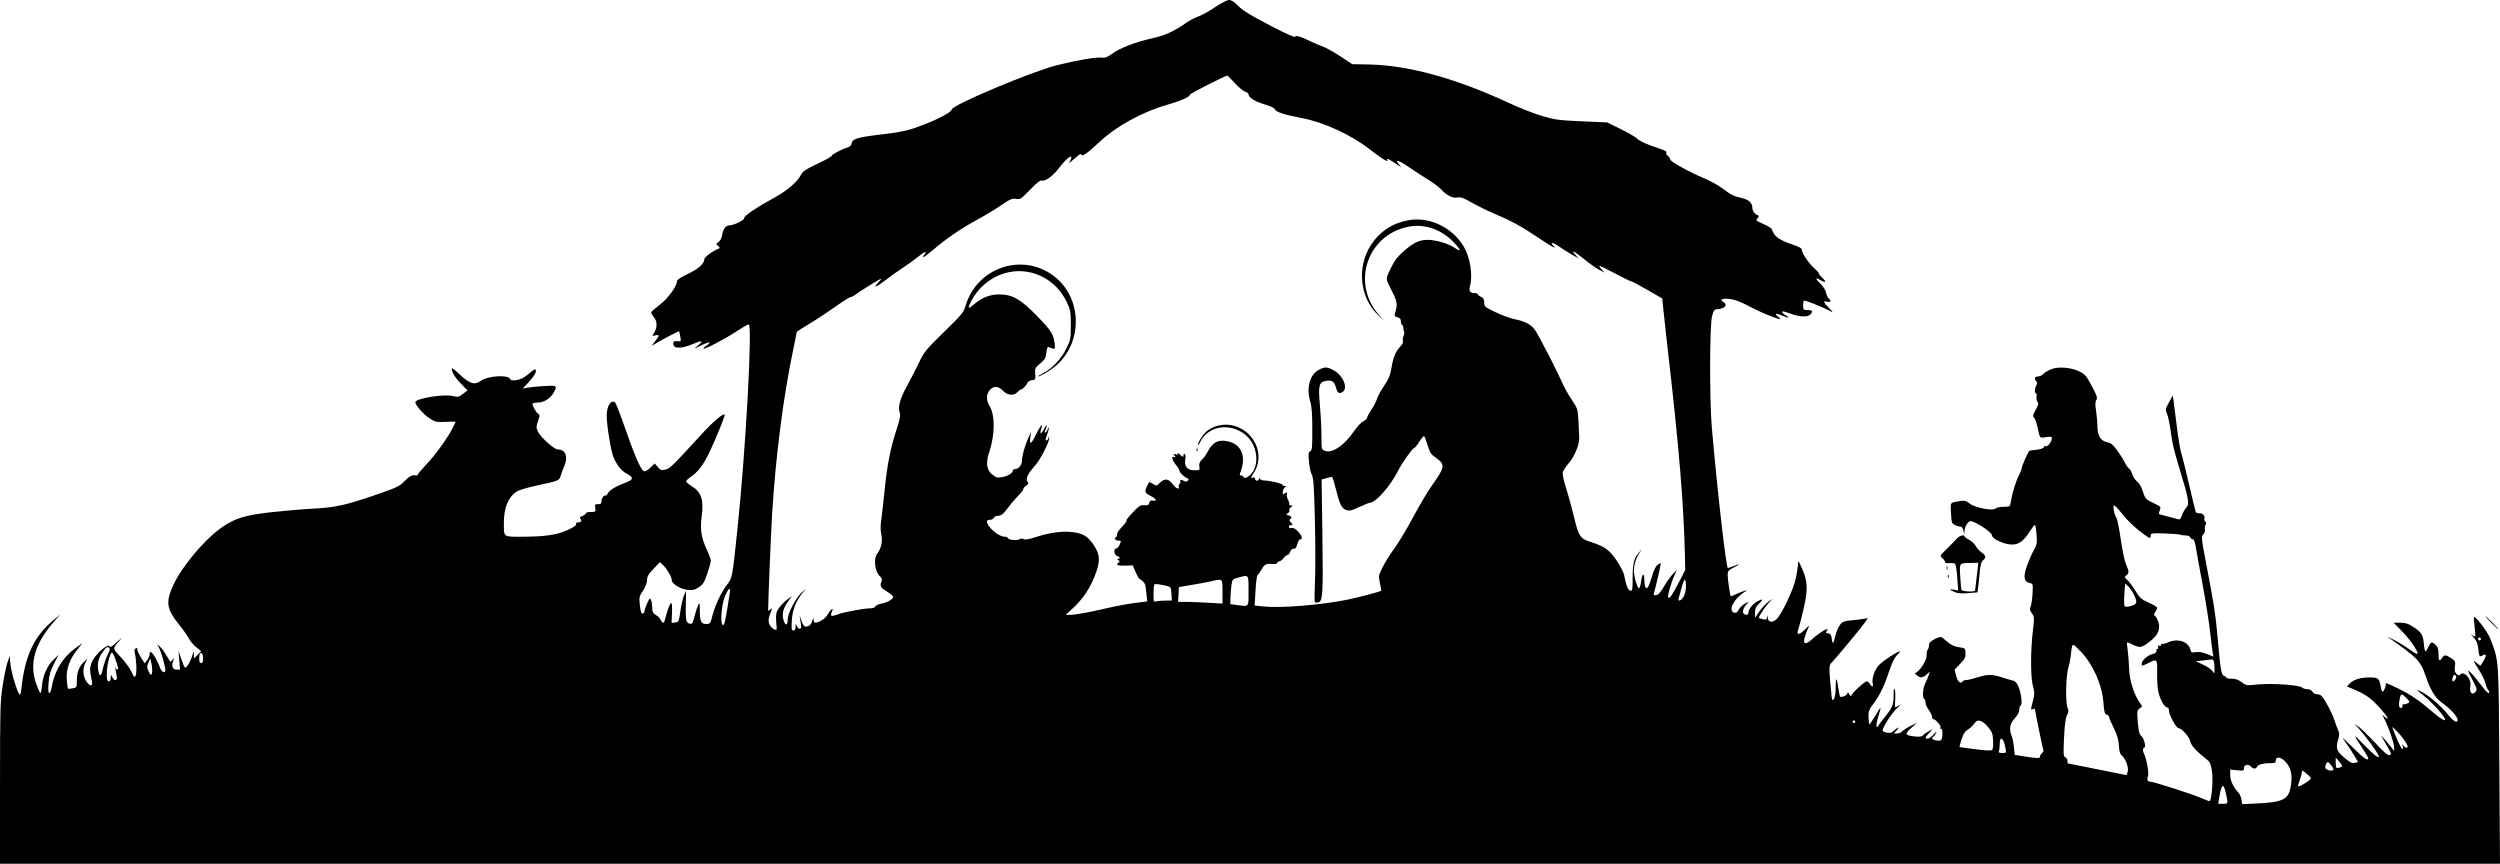 <svg width="2990" height="1033" viewBox="0 0 2990 1033" fill="none" xmlns="http://www.w3.org/2000/svg">
<path fill-rule="evenodd" clip-rule="evenodd" d="M1452.94 8.735C1445.77 13.538 1436.67 18.569 1432.72 19.917C1428.77 21.263 1422.38 24.611 1418.52 27.355C1404.25 37.501 1393.76 42.264 1377.66 45.905C1357.38 50.491 1339.85 57.253 1330.13 64.244C1324.27 68.455 1321.49 69.504 1317.68 68.945C1311.5 68.036 1287.63 72.055 1264.36 77.918C1233.7 85.641 1138.23 125.836 1138.23 131.018C1138.23 133.816 1123.71 141.72 1105.67 148.741C1086.03 156.382 1080.37 157.667 1050.82 161.206C1026.14 164.16 1019.29 166.265 1018.61 171.095C1018.32 173.075 1016.92 175.094 1015.49 175.582C1006.62 178.609 994.981 184.547 994.981 186.047C994.981 187.021 987.275 191.423 977.856 195.831C963.783 202.415 960.245 204.768 958.003 209.038C953.505 217.606 941.761 227.805 927.243 235.75C905.173 247.83 889.186 258.613 890.042 260.846C890.875 263.016 877.567 269.546 872.313 269.546C868.104 269.546 864.76 274.001 863.684 281.038C863.119 284.736 861.44 288.003 859.355 289.464C856.039 291.789 856.026 291.911 858.901 294.121C860.523 295.369 861.149 296.667 860.293 297.007C852.618 300.042 842.386 307.448 842.386 309.969C842.386 315.308 835.046 321.819 822.256 327.826C813.88 331.758 809.687 334.599 809.687 336.339C809.687 342.185 798.361 357.638 788.982 364.588C783.779 368.444 779.272 372.388 778.969 373.351C778.665 374.314 780.105 377.118 782.17 379.583C786.349 384.574 786.273 391.974 781.972 398.565C779.697 402.054 779.75 402.13 783.757 401.123C789.165 399.765 788.968 401.499 782.862 409.027C780.098 412.437 779.011 414.292 780.448 413.152C783.576 410.668 811.646 395.628 812.163 396.158C812.361 396.362 813.026 399.216 813.639 402.502C814.62 407.761 814.404 408.44 811.831 408.166C806.025 407.549 804.799 408.214 805.296 411.72C806.078 417.226 814.986 417.168 828.3 411.572C840.225 406.558 842.124 407.229 834.211 413.658C829.255 417.684 829.353 417.67 838.883 412.969C848.583 408.185 852.238 408.597 844.586 413.613C842.372 415.065 840.897 416.592 841.312 417.006C842.549 418.245 867.158 405.372 880.776 396.36C887.76 391.741 894.352 387.959 895.427 387.959C900.174 387.959 891.962 537.626 882.005 632.576C875.965 690.162 875.77 691.247 870.219 698.261C863.253 707.063 855.361 723.479 852.207 735.733C849.542 746.082 849.369 746.315 844.407 746.315C838.403 746.315 836.986 743 836.955 728.87C836.939 721.204 836.69 720.462 835.136 723.432C834.146 725.323 832.268 730.962 830.962 735.965C828.164 746.689 828.005 746.903 823.818 745.574C820.313 744.46 819.786 740.264 820.296 717.491L820.538 706.584L818.13 711.874C816.806 714.783 814.855 723.197 813.796 730.571C811.935 743.528 811.725 743.995 807.543 744.483L803.214 744.988L803.727 732.534C804.46 714.672 801.475 718.088 794.744 742.81C793.936 745.776 791.914 745.14 790.203 741.379C789.358 739.52 787.265 737.243 785.552 736.316C781.083 733.896 780.166 732.199 780.017 726.06C779.944 723.061 779.307 719.205 778.603 717.491C777.483 714.763 776.918 715.249 774.076 721.386C772.289 725.242 770.813 729.625 770.794 731.124C770.775 732.623 769.765 733.851 768.549 733.851C766.976 733.851 766.025 730.934 765.257 723.768C764.237 714.228 764.44 713.292 769.027 706.362C772.068 701.767 773.874 697.065 773.874 693.737C773.874 689.513 775.434 686.799 781.549 680.384L789.224 672.335L793.378 676.216C797.883 680.423 803.459 690.25 803.459 693.978C803.459 698.246 813.95 704.665 822.222 705.461C828.629 706.077 830.962 705.536 835.848 702.301C840.863 698.98 842.37 696.541 845.956 685.942C848.275 679.092 850.171 672.17 850.17 670.56C850.17 668.949 848.133 663.326 845.643 658.061C838.722 643.42 837.12 633.294 839.222 617.483C841.882 597.487 838.828 588.487 826.907 581.182C823.432 579.052 820.591 576.598 820.598 575.728C820.604 574.859 822.893 572.592 825.685 570.691C835.022 564.33 841.645 555.573 848.993 539.871C857.339 522.034 867.525 496.731 866.695 495.901C864.817 494.022 852.776 504.388 837.699 520.866C804.127 557.554 801.1 560.492 795.613 561.698C791.105 562.689 789.887 562.259 786.701 558.552L783.011 554.26L777.767 559.347C774.392 562.619 771.624 564.088 770.003 563.466C766.487 562.116 758.892 544.676 747.512 511.826C742.169 496.401 736.929 482.878 735.87 481.775C731.214 476.933 725.604 485.32 725.604 497.119C725.604 508.534 730.693 539.809 733.689 546.8C738.019 556.91 743.543 563.577 750.557 567.157C757.615 570.76 757.444 573.715 750.016 576.493C737.38 581.219 729.192 585.934 727.22 589.617C726.043 591.819 724.737 593.277 724.318 592.856C722.761 591.298 719.376 595.689 719.376 599.268C719.376 602.223 718.554 602.973 715.307 602.973C711.67 602.973 711.31 603.471 711.922 607.647C712.582 612.145 712.384 612.321 706.65 612.321C703.372 612.321 700.691 613.04 700.691 613.918C700.691 614.795 698.863 616.21 696.628 617.059C693.491 618.254 692.957 619.075 694.28 620.671C696.309 623.117 695.034 624.786 691.138 624.786C689.453 624.786 688.647 625.608 689.12 626.842C689.64 628.198 686.137 630.619 678.859 633.933C665.918 639.827 651.546 641.895 623.408 641.912C601.749 641.926 602.655 642.619 602.616 626.031C602.571 607.58 607.622 594.846 617.674 588.067C620.592 586.099 630.924 583.009 643.329 580.393C667.662 575.263 669.175 574.633 670.567 569.04C671.148 566.709 672.894 561.996 674.444 558.568C679.916 546.48 676.732 537.534 666.955 537.534C662.525 537.534 645.707 522.069 642.982 515.489C641.243 511.285 641.319 509.51 643.505 503.429C645.733 497.227 645.772 496.133 643.795 495.027C641.398 493.685 636.85 485.859 636.85 483.079C636.85 482.179 639.762 481.443 643.321 481.443C650.766 481.443 658.791 476.238 662.544 468.976C666.645 461.039 666.144 460.738 650.475 461.718C642.552 462.214 633.619 463.1 630.622 463.688L625.172 464.755L631.615 457.744C639.203 449.484 642.055 444.617 640.645 442.331C640.006 441.3 638.075 442.132 635.511 444.542C633.25 446.667 628.948 449.877 625.95 451.675C620.192 455.129 611.013 456.08 610.093 453.316C608.301 447.939 583.548 449.364 575.378 455.315C567.51 461.045 561.725 459.19 548.526 446.699C544.007 442.422 540.31 439.681 540.31 440.606C540.31 445.133 544.331 451.806 551.384 458.989L559.171 466.918L553.639 471.138C548.667 474.934 547.52 475.199 542.31 473.759C531.644 470.813 496.712 476.459 496.712 481.13C496.712 484.429 506.268 495.316 513.265 499.991C520.447 504.786 521.485 505.026 532.914 504.534C539.551 504.247 544.982 504.221 544.982 504.475C544.982 504.73 543.479 507.89 541.642 511.499C535.387 523.782 520.453 544.519 510.128 555.262C504.462 561.156 499.826 566.622 499.826 567.405C499.826 568.19 498.949 568.719 497.88 568.578C492.629 567.896 489.911 569.231 483.839 575.47C477.781 581.696 474.86 583.065 447.664 592.429C413.228 604.286 400.345 607.066 373.702 608.387C362.997 608.918 341.288 610.765 325.46 612.488C292.731 616.053 280.577 619.848 264.03 631.669C244.107 645.902 217.393 677.858 207.471 699.329C197.794 720.271 199.001 728.235 214.824 747.873C219.313 753.443 224.28 760.534 225.862 763.63C227.444 766.727 231.401 771.419 234.655 774.055L240.57 778.851L236.288 783.192L232.006 787.534L231.902 782.894C231.804 778.533 231.681 778.63 229.836 784.521C227.36 792.429 222.574 799.838 220.999 798.201C220.339 797.515 218.379 792.746 216.643 787.604L213.486 778.256L214.408 789.552L215.33 800.848H211.316C206.444 800.848 204.801 796.862 207.062 790.536C208.549 786.378 208.496 786.269 206.339 789.048C205.059 790.7 203.778 791.752 203.493 791.385C203.208 791.019 201.171 787.564 198.968 783.707C196.763 779.85 193.389 775.292 191.471 773.58L187.981 770.465L190.406 775.208C192.986 780.261 197.75 797.291 197.75 801.461C197.75 805.879 193.52 804.132 191.544 798.9C188.319 790.359 184.646 783.633 181.79 781.032C179.268 778.735 179.065 778.812 179.065 782.053C179.065 783.978 177.698 787.294 176.026 789.421L172.987 793.288L168.262 785.772C165.665 781.638 163.845 777.414 164.217 776.388C164.633 775.239 163.969 774.873 162.498 775.439C160.78 776.098 160.394 777.511 161.132 780.423C163.171 788.452 163.817 805.221 162.201 808.088C160.771 810.623 160.172 810.068 157.272 803.535C155.457 799.442 149.725 791.552 144.534 785.999C134.112 774.851 134.151 776.268 143.939 765.012C146.637 761.908 145.138 762.913 140.459 767.348C133.936 773.527 131.951 774.674 130.856 772.901C128.617 769.275 113.021 783.553 109.692 792.28C107.131 798.99 107.151 801.664 109.87 814.481C111.346 821.444 107.241 821.335 102.896 814.297C99.008 808.002 98.727 799.4 102.187 792.59L104.721 787.604L100.719 791.298C94.783 796.776 91.868 804.169 91.868 813.742C91.868 822.069 91.752 822.294 86.948 823.256C84.242 823.798 81.713 823.924 81.327 823.538C80.941 823.151 80.282 818.413 79.863 813.01C78.913 800.742 83.016 788.868 92.242 777.19L98.618 769.118L91.152 774.466C75.011 786.029 65.026 802.424 61.566 823.05C61.027 826.264 59.816 828.893 58.874 828.893C57.7 828.893 57.449 825.111 58.075 816.829C58.805 807.169 60.097 802.597 64.566 793.883L70.145 783.002L63.975 789.031C56.407 796.426 51.3 807.864 50.213 819.851C49.763 824.825 48.921 828.893 48.341 828.893C47.762 828.893 45.585 824.159 43.504 818.376C34.55 793.492 41.356 769.724 65.146 742.81L72.375 734.63L63.825 741.769C40.634 761.136 29.823 784.19 25.627 823.228C25.086 828.253 24.118 831.758 23.475 831.018C20.521 827.625 13.333 803.755 12.516 794.629L11.607 784.488L8.933 792.278C7.463 796.563 4.858 809.183 3.147 820.324C0.287 838.925 0.031 848.428 0.017 936.789L0 1033H1495H2990L2989.22 914.976C2988.36 785.812 2988.73 791.152 2978.76 764.66C2975.47 755.91 2959.83 735.216 2958.82 738.263C2958.54 739.112 2958.92 744.428 2959.68 750.078C2960.44 755.728 2960.71 760.699 2960.28 761.126C2959.85 761.553 2958.05 760.688 2956.26 759.205C2954.48 757.723 2955.27 758.954 2958.03 761.944C2961.98 766.237 2963.25 769.258 2964.08 776.322C2965.17 785.619 2965.55 786.161 2969.3 783.788C2973.5 781.13 2974.17 783.921 2970.71 789.675C2968.82 792.82 2967.04 795.689 2966.76 796.05C2966.48 796.41 2964.5 795.061 2962.36 793.051C2956.91 787.934 2957.49 789.88 2964.76 801.134C2968.22 806.491 2971.81 813.889 2972.74 817.572C2973.67 821.257 2975.04 824.652 2975.79 825.116C2976.54 825.58 2977.16 826.62 2977.16 827.427C2977.16 830.948 2973.94 828.182 2966.63 818.376C2962.32 812.592 2956.87 806.106 2954.52 803.964C2950.55 800.33 2950.69 800.897 2956.7 812.408C2962.75 823.988 2962.99 824.923 2960.57 827.593C2956.67 831.908 2953.36 828.416 2954.52 821.226C2955.18 817.173 2954.57 814.266 2952.3 810.586C2949.2 805.567 2944.1 803.872 2942.06 807.181C2941.39 808.27 2940.04 807.937 2938.13 806.212C2935.87 804.163 2935.41 802.163 2936.06 797.152C2936.83 791.186 2936.51 790.466 2931.62 787.215C2925.15 782.903 2923.23 782.835 2920.74 786.825C2917.64 791.795 2916.43 790.501 2916.43 782.212C2916.43 776.266 2915.64 773.748 2913.02 771.305C2908.41 767 2907.46 767.253 2904.44 773.581C2903.01 776.581 2901.37 779.035 2900.79 779.035C2900.21 779.035 2899.35 774.777 2898.88 769.571C2897.92 758.962 2895.93 755.963 2885.37 749.196C2880.11 745.824 2876.57 744.757 2870.63 744.757H2862.8L2872.35 754.495C2881.97 764.309 2891.52 777.875 2891.52 781.725C2891.52 782.95 2888.03 781.232 2883.06 777.553C2878.4 774.114 2869.82 768.798 2863.98 765.74C2858.15 762.681 2854.68 761.092 2856.28 762.206C2890.82 786.261 2895.14 790.692 2900.88 807.91C2906.75 825.546 2912.53 834.91 2921.35 841.033C2934.51 850.184 2943.92 863.29 2937.17 863.083C2935.61 863.035 2931.32 859.174 2927.64 854.5C2919.73 844.48 2904.84 831.729 2895.69 827.139C2888.48 823.524 2888.72 823.834 2900.56 833.495C2905.1 837.204 2912.75 844.871 2917.55 850.534C2929.66 864.819 2924.99 865.023 2908.68 850.922C2894.2 838.405 2883.94 831.353 2869.98 824.329C2857.61 818.108 2852.14 815.989 2853.3 817.874C2854.31 819.512 2851.11 827.335 2849.42 827.335C2848.82 827.335 2847.85 824.39 2847.27 820.791C2845.79 811.528 2844.16 810.196 2834.28 810.196C2823.33 810.196 2814.69 812.796 2810.37 817.394L2806.97 821.015L2814.6 824.195C2829.95 830.594 2836.67 835.583 2849.09 849.799C2856 857.717 2858.11 862.689 2852.38 857.569L2849.06 854.601L2852.19 860.833C2857.1 870.609 2863.49 889.419 2863.47 894.036L2863.46 898.227L2859.19 892.803C2856.85 889.82 2853.27 885.613 2851.24 883.455L2847.56 879.53L2849.82 883.425C2851.06 885.568 2854.01 890.648 2856.37 894.715C2860.23 901.365 2860.4 902.212 2858.01 903.13C2856.02 903.894 2851.64 900.17 2840.64 888.377C2832.56 879.702 2823.7 871.065 2820.97 869.186L2816 865.771L2820.92 871.092C2823.63 874.019 2830.49 882.67 2836.16 890.314C2850.66 909.874 2846.89 910.877 2828.85 892.258C2813.85 876.779 2813.5 876.92 2824.84 893.872C2828.97 900.047 2832.35 905.83 2832.35 906.726C2832.35 910.715 2827.51 907.367 2813.87 893.942C2800.43 880.703 2799.74 880.227 2805.46 888.1C2808.89 892.813 2813.59 899.974 2815.9 904.012L2820.12 911.354L2816.16 912.349C2812.94 913.158 2810.58 911.961 2803.59 905.986C2794.21 897.975 2793.28 894.911 2796.71 883.441C2798.11 878.774 2797.98 876.607 2796.06 872.354C2794.74 869.445 2793.2 865.313 2792.62 863.17C2791.14 857.664 2785.83 846.527 2780.54 837.852C2776.97 831.993 2775.16 830.451 2771.86 830.451C2769.39 830.451 2766.91 829.189 2765.75 827.335C2764.56 825.428 2762.12 824.219 2759.46 824.219C2757.07 824.219 2754.25 823.343 2753.19 822.271C2750.22 819.273 2717.19 816.972 2700.58 818.605C2686.62 819.979 2686.28 819.931 2680.97 815.878C2677.13 812.948 2673.69 811.754 2669.1 811.754C2665.54 811.754 2662.62 811.134 2662.62 810.378C2662.62 809.621 2661.33 808.663 2659.75 808.248C2656.68 807.445 2655.49 799.816 2651.67 756.443C2649.75 734.653 2647.74 721.942 2638.93 675.87C2632.66 643.11 2632.54 641.94 2635.27 638.924C2636.85 637.174 2637.67 634.709 2637.13 633.301C2636.6 631.92 2636.87 629.483 2637.72 627.883C2638.77 625.912 2638.75 624.649 2637.64 623.963C2636.74 623.407 2636.2 621.787 2636.43 620.362C2637.08 616.428 2634.82 613.879 2630.7 613.879C2628.66 613.879 2626.65 613.322 2626.23 612.641C2625.81 611.958 2622.25 597.411 2618.33 580.311C2614.4 563.211 2610.13 546.064 2608.84 542.208C2607.55 538.352 2605.11 523.628 2603.41 509.489C2601.72 495.349 2599.93 481.375 2599.44 478.435L2598.54 473.089L2594.04 481.323C2589.8 489.083 2589.66 489.865 2591.74 494.846C2592.96 497.753 2594.75 505.919 2595.73 512.991C2598.42 532.389 2599.32 536.183 2607.81 564.185C2617.86 597.323 2618.79 603.205 2614.69 607.314C2612.99 609.012 2610.76 612.965 2609.72 616.096C2608.36 620.244 2607.14 621.584 2605.26 621.032C2603.84 620.616 2598.12 619.125 2592.56 617.718C2586.99 616.311 2582.24 614.968 2582 614.736C2581.76 614.503 2582.28 612.447 2583.14 610.168C2584.65 606.206 2584.35 605.847 2576.25 602.01C2566.16 597.231 2565.69 596.702 2562.31 586.348C2560.78 581.637 2558.17 577.293 2556.02 575.886C2554 574.563 2551.49 570.825 2550.43 567.581C2549.38 564.337 2547.56 561.12 2546.39 560.431C2545.22 559.743 2542.79 556.237 2540.98 552.641C2539.18 549.045 2534.98 542.454 2531.66 537.995C2526.94 531.671 2524.38 529.655 2520.01 528.835C2512.4 527.406 2508.49 520.861 2508.47 509.489C2508.46 504.776 2507.74 496.549 2506.87 491.208C2505.71 484.002 2505.78 480.727 2507.16 478.511C2508.73 476.001 2508.08 473.709 2503.08 464.073C2499.82 457.773 2496.01 451.318 2494.63 449.727C2487.14 441.086 2465.74 436.839 2453.42 441.546C2449.65 442.984 2445.33 445.539 2443.8 447.222C2442.28 448.905 2439.39 450.282 2437.38 450.282C2433.54 450.282 2432.56 453.163 2435.43 456.036C2436.66 457.267 2436.66 458.618 2435.43 460.919C2433.4 464.713 2433.19 470.537 2435.07 470.537C2435.81 470.537 2436.08 472.294 2435.67 474.441C2435.26 476.589 2435.78 479.374 2436.82 480.632C2438.35 482.475 2437.91 484.352 2434.58 490.32C2431.2 496.373 2430.83 498.012 2432.56 499.321C2433.72 500.199 2435.58 505.126 2436.7 510.268C2439.88 524.839 2439.18 523.982 2446.99 522.812C2452.78 521.941 2453.97 522.185 2453.97 524.25C2453.97 528.187 2449.06 534.656 2446.74 533.767C2445.58 533.321 2444.63 533.589 2444.63 534.362C2444.63 536.096 2440.05 537.615 2432.78 538.291C2429.75 538.573 2427.09 539.044 2426.87 539.337C2424.93 541.872 2418.16 557.371 2418.16 559.275C2418.16 560.614 2416.53 564.858 2414.54 568.708C2410.81 575.922 2406.52 589.986 2404.92 600.246C2404.01 606.075 2403.99 606.089 2396.4 606.089C2392.03 606.089 2387.89 606.999 2386.66 608.233C2383.42 611.472 2361.41 607.086 2355.36 601.999C2351.76 598.965 2349.76 598.398 2345.2 599.128C2331.93 601.253 2332.83 600.293 2333.24 611.918C2333.45 617.711 2334.12 623.613 2334.74 625.035C2335.72 627.29 2340.98 629.72 2345.74 630.111C2346.59 630.181 2347.73 632.342 2348.28 634.913L2349.28 639.587L2349.5 634.913C2349.62 632.342 2351.06 628.491 2352.7 626.355C2355.33 622.93 2356.2 622.668 2360.06 624.149C2368.73 627.469 2382.35 637.297 2382.35 640.231C2382.35 644.428 2397.09 651.273 2406.13 651.273C2414.65 651.273 2420.03 647.353 2427.51 635.688C2430.25 631.406 2433.03 627.902 2433.69 627.902C2434.34 627.902 2435.25 632.984 2435.72 639.198C2436.5 649.623 2436.2 651.155 2431.9 659.063C2429.34 663.776 2425.7 672.285 2423.81 677.974C2419.73 690.261 2420.72 695.745 2427.26 697.181C2431.45 698.104 2431.49 698.218 2430.96 709.359C2430.67 715.546 2429.67 722.576 2428.74 724.982C2427.33 728.623 2427.57 730.065 2430.17 733.576C2433.15 737.613 2433.2 738.531 2431.27 754.91C2428.45 778.745 2428.5 809.461 2431.37 820.493C2433.42 828.362 2433.42 830.415 2431.37 838.322C2428.53 849.307 2428.53 849.254 2431.4 848.154C2432.68 847.66 2433.73 847.534 2433.73 847.872C2433.73 849.696 2443.37 896.667 2443.93 897.574C2444.3 898.168 2443.55 899.519 2442.28 900.578C2441 901.638 2439.96 903.47 2439.96 904.649C2439.96 907.197 2436.96 907.203 2421.28 904.684L2409.6 902.809L2408.63 893.506C2408.09 888.391 2406.86 882.23 2405.9 879.818C2402.63 871.639 2403.71 865.595 2409.6 859.166C2413.06 855.386 2415.05 851.652 2415.05 848.936C2415.05 846.583 2415.83 844.176 2416.78 843.587C2419.04 842.188 2417.31 828.549 2413.86 820.662C2412.11 816.651 2410.02 814.493 2407.33 813.909C2405.15 813.437 2399.2 811.707 2394.11 810.065C2382.43 806.296 2377.28 806.315 2364.97 810.176C2359.54 811.879 2353.56 813.281 2351.69 813.292C2349.81 813.303 2347.82 814.052 2347.26 814.956C2345.03 818.569 2341.36 815.384 2339.55 808.27L2337.68 800.891L2344.38 793.897C2350.1 787.927 2351.03 786.043 2350.75 781.021C2350.44 775.414 2350.14 775.099 2344.2 774.275C2337 773.276 2332.73 771.179 2326.89 765.763C2324.6 763.636 2322.01 761.896 2321.14 761.896C2317.39 761.896 2307.59 767.377 2307.37 769.596C2306.89 774.541 2306.72 775.189 2305.29 777.475C2304.49 778.76 2304.03 781.716 2304.27 784.044C2304.74 788.534 2297.32 800.947 2292.39 803.905C2289.88 805.414 2289.9 805.671 2292.72 807.857C2296.89 811.083 2299.76 810.791 2304.2 806.69L2307.99 803.185L2306.88 807.08C2306.27 809.222 2304.43 813.625 2302.79 816.866C2299.63 823.147 2298.8 834.307 2301.38 835.904C2302.24 836.434 2302.94 838.442 2302.94 840.368C2302.94 842.292 2304.69 846.244 2306.83 849.148C2308.97 852.052 2310.72 855.693 2310.72 857.24C2310.72 858.788 2311.39 860.054 2312.21 860.054C2314.98 860.054 2321.83 868.173 2320.96 870.434C2320.48 871.685 2320.78 872.259 2321.64 871.729C2323.49 870.582 2323.7 881.743 2321.88 884.613C2321.07 885.9 2318.92 886.235 2315.68 885.586C2310.7 884.589 2309.39 882.872 2312.27 881.093C2313.12 880.566 2314.56 878.597 2315.46 876.716C2316.56 874.435 2315.61 874.984 2312.63 878.362C2310.17 881.147 2306.99 883.425 2305.55 883.425C2301.91 883.425 2302.27 881.968 2307.22 876.699L2311.5 872.142L2306.72 874.565C2304.08 875.897 2301.05 878.047 2299.98 879.34C2298.5 881.122 2296.08 881.476 2289.97 880.8C2278.3 879.507 2277.67 877.953 2285.81 870.629L2292.82 864.328L2284.93 868.301C2280.6 870.487 2276.13 873.382 2275.01 874.734C2273.89 876.087 2271.18 877.193 2269 877.193H2265.02L2268.8 873.047C2272.82 868.63 2270.07 869.484 2264.67 874.325C2262.29 876.458 2260.13 876.962 2256.5 876.235C2253.78 875.691 2251.55 874.571 2251.55 873.745C2251.55 869.892 2263.37 851.729 2269.19 846.646C2273 843.31 2273.94 842.009 2271.46 843.497C2269.14 844.891 2266.92 846.032 2266.55 846.032C2266.17 846.032 2266.21 841.999 2266.63 837.073C2267.06 832.145 2266.82 826.578 2266.1 824.702C2265.18 822.302 2264.78 824.384 2264.75 831.713C2264.7 843.236 2263.44 846.254 2253.64 858.266C2250.08 862.631 2246.85 867.098 2246.46 868.192C2246.07 869.286 2245.18 869.647 2244.48 868.994C2243.78 868.342 2244.44 863.784 2245.93 858.867C2250.59 843.604 2250.45 843.381 2243.51 854.977C2239.8 861.181 2236.36 866.263 2235.87 866.273C2235.38 866.28 2234.88 862.552 2234.76 857.988C2234.56 850.52 2235.18 848.847 2240.94 841.239C2248.33 831.484 2253.99 819.588 2260.16 800.848C2263.12 791.859 2265.99 786.227 2269.1 783.319C2271.62 780.962 2273.04 779.035 2272.26 779.035C2269.27 779.035 2252.11 790.251 2247.36 795.307C2241.94 801.088 2238.33 811.609 2239.79 817.416C2240.92 821.914 2238.99 822.234 2236.34 817.986C2235.27 816.273 2233.65 814.87 2232.74 814.87C2230.06 814.87 2214.23 829.46 2214.15 832.009C2214.1 833.421 2213.19 832.804 2211.85 830.451C2210.3 827.735 2209.6 827.33 2209.57 829.114C2209.52 831.464 2202.29 834.645 2200.67 833.028C2200.29 832.649 2199.36 827.983 2198.61 822.661C2196.73 809.358 2195.5 809.137 2195.5 822.103C2195.5 828.882 2194.69 834.078 2193.35 835.91C2191.41 838.561 2191.11 837.939 2190.28 829.586C2187.41 800.785 2187.37 795.279 2190.01 793.093C2193.18 790.457 2226.24 750.619 2231.32 743.307C2233.37 740.368 2234.16 738.503 2233.1 739.162C2232.03 739.823 2225.1 740.915 2217.69 741.591C2205.49 742.704 2203.9 743.232 2200.72 747.219C2198.79 749.639 2196.39 755.159 2195.37 759.484C2192.82 770.361 2191.73 771.5 2190.83 764.233C2190.2 759.193 2189.36 757.903 2186.45 757.491C2183.54 757.078 2183.21 756.561 2184.7 754.765C2189.68 748.752 2176.8 755.737 2168.09 763.762C2159.62 771.579 2156.02 771.062 2158.4 762.373C2159.3 759.112 2161.08 754.339 2162.37 751.768C2164.65 747.22 2164.54 747.258 2158.45 753.116C2150.7 760.564 2148.07 759.623 2151.3 750.559C2152.58 746.94 2155.41 735.915 2157.58 726.06C2162.38 704.222 2161.9 694.932 2155.23 679.952C2150.92 670.267 2150.43 669.703 2150.39 674.32C2150.36 677.142 2149.24 684.795 2147.89 691.328C2145.02 705.23 2130.34 736.009 2124.19 741.029C2119.07 745.209 2114.6 744.17 2114.32 738.732C2114.13 735.06 2114.03 734.997 2113.43 738.138C2112.87 741.066 2112.06 741.481 2108.58 740.645C2106.29 740.095 2104.18 739.458 2103.9 739.229C2102.81 738.332 2108.78 728.651 2114.23 722.464L2119.98 715.938L2114.56 720.003C2111.58 722.24 2106.86 727.399 2104.05 731.467L2098.96 738.865V732.754C2098.96 728.003 2099.99 725.651 2103.61 722.181C2109.2 716.829 2108.73 715.606 2102.35 718.903C2096.62 721.869 2091.17 728.552 2091.17 732.61C2091.17 734.846 2090.27 735.496 2087.67 735.128C2083.22 734.496 2083.68 728.542 2088.59 723.136L2091.95 719.432L2086.92 721.994C2084.15 723.402 2080.83 726.584 2079.55 729.066C2077.82 732.414 2076.41 733.363 2074.08 732.752C2066.48 730.764 2073.38 716.405 2085.72 708.541C2090 705.816 2090.06 705.653 2086.5 706.598C2084.36 707.169 2079.84 708.956 2076.47 710.57C2073.09 712.186 2070.15 713.334 2069.94 713.122C2069.14 712.328 2066.28 692.356 2066.27 687.528C2066.26 683.098 2067.15 682.032 2073.66 678.642C2081.99 674.3 2081.92 673.465 2073.51 676.981C2070.43 678.267 2067.3 679.318 2066.55 679.318C2064.46 679.318 2054.15 589.047 2047.33 511.047C2044.49 478.511 2044.71 388.048 2047.66 377.832C2049.8 370.428 2050.2 370.018 2055.74 369.558C2063.05 368.952 2066.53 364.116 2061.56 361.46C2055.92 358.44 2059.8 356.41 2069.01 357.561C2074.88 358.295 2082.17 361.078 2092 366.33C2109.18 375.517 2135.11 385.362 2128.15 380.058C2121.64 375.094 2123.03 373.739 2131.01 377.271C2138.66 380.66 2141.99 380.499 2135.55 377.051C2131.89 375.091 2130.25 372.318 2132.82 372.43C2133.47 372.458 2137.85 373.837 2142.56 375.495C2153.02 379.18 2161.75 379.438 2165.02 376.163C2168.82 372.363 2167.95 370.821 2162.02 370.821C2156.88 370.821 2156.57 370.524 2156.57 365.627C2156.57 362.77 2156.96 360.046 2157.43 359.573C2158.32 358.683 2180.26 367.343 2188.49 371.832C2193.05 374.315 2193.02 374.226 2187.32 368.25C2180.47 361.059 2180.06 359.498 2185.38 360.832C2189.64 361.902 2190.56 359.81 2187.1 356.933C2185.9 355.941 2184.49 352.831 2183.97 350.02C2183.42 347.127 2180.65 342.629 2177.58 339.644C2170.63 332.91 2170.64 331.087 2177.59 335.192C2183.93 338.935 2184.77 337.151 2179.15 331.869C2177.01 329.856 2175.26 327.609 2175.26 326.875C2175.26 326.141 2172.85 323.424 2169.9 320.838C2163.47 315.182 2155.01 302.791 2155.01 299.008C2155.01 297.107 2152.56 295.468 2146.89 293.582C2132.54 288.816 2125.66 285.159 2122.39 280.563C2120.64 278.095 2119.2 275.269 2119.2 274.283C2119.2 273.296 2115.17 270.671 2110.25 268.449C2099.16 263.448 2099.64 263.909 2102.24 260.762C2103.95 258.691 2103.99 257.991 2102.43 257.468C2098.88 256.271 2095.84 252.253 2095.84 248.747C2095.84 242.702 2091.68 238.815 2083.02 236.781C2072.87 234.398 2070.79 233.358 2059.73 225.105C2054.85 221.469 2045.39 216.226 2038.71 213.456C2021.46 206.304 1997.75 193.289 1997.75 190.971C1997.75 189.891 1996.33 187.726 1994.6 186.157C1992.44 184.206 1992.01 182.956 1993.22 182.205C1994.2 181.601 1990.2 179.521 1984.3 177.567C1968.78 172.422 1960.98 168.878 1957.48 165.375C1955.78 163.675 1947.16 158.716 1938.31 154.355L1922.23 146.426L1891.86 145.091C1864.45 143.886 1859.84 143.268 1844.37 138.724C1834.95 135.957 1817.44 129.114 1805.45 123.518C1741.84 93.829 1684.83 78.095 1637.39 77.135L1617.26 76.729L1603.14 67.41C1595.37 62.285 1585.51 56.84 1581.23 55.307C1576.94 53.775 1569.94 50.773 1565.67 48.637C1555.27 43.441 1549.62 41.893 1548.9 44.047C1548.58 45.023 1536.99 39.849 1521.96 32.02C1493.35 17.115 1485.58 12.246 1478.56 4.83C1475.75 1.867 1472.43 0 1469.98 0C1467.7 0 1460.34 3.774 1452.94 8.735ZM1477 99.551C1481.67 104.603 1487.24 109.172 1489.37 109.708C1491.5 110.244 1493.25 111.67 1493.25 112.876C1493.25 116.65 1501.22 121.564 1512.92 125.009C1519.89 127.061 1524.42 129.265 1524.82 130.798C1525.6 133.782 1537.2 137.564 1556.31 141.069C1582.61 145.891 1616.27 161.316 1638.15 178.564C1650.81 188.544 1661.2 195.077 1659.16 191.772C1657.72 189.446 1660.1 189.658 1663.79 192.183C1665.48 193.336 1668.97 195.588 1671.54 197.185L1676.21 200.09L1673.23 196.636C1667.28 189.721 1672.63 191.332 1685.94 200.463C1693.43 205.601 1703.77 212.327 1708.91 215.411C1714.05 218.493 1720.35 223.22 1722.92 225.914C1730.52 233.883 1737.11 237.286 1742.86 236.206C1746.96 235.437 1750.15 236.546 1760.02 242.172C1766.68 245.974 1778.23 251.684 1785.68 254.861C1808.21 264.478 1819.44 270.584 1839.75 284.288C1856.91 295.863 1863.07 299.009 1857.32 293.255C1853 288.924 1857.91 290.017 1864.85 294.929C1869 297.867 1875.9 302.247 1880.19 304.663L1887.97 309.057L1884.2 304.881C1877.76 297.763 1882.85 300.27 1895.02 310.212C1901.42 315.439 1909.46 321.134 1912.89 322.868L1919.11 326.02L1915.34 321.933C1913.26 319.685 1912.15 317.846 1912.87 317.846C1913.6 317.846 1922.12 322.053 1931.82 327.195C1941.52 332.336 1950.19 336.543 1951.09 336.543C1951.99 336.543 1960.69 341.155 1970.42 346.792L1988.11 357.041L1989.14 368.215C1989.71 374.362 1992.2 396.918 1994.67 418.342C2008.05 533.975 2013.73 602.142 2015.14 663.772L2015.56 681.725L2008.31 695.712C1999.87 712.005 1996.89 716.369 1995.29 714.772C1993.95 713.434 1998.49 697.009 2002.72 687.888L2005.61 681.655L2000.87 686.392C1998.26 688.997 1993.5 695.658 1990.29 701.194C1986.14 708.337 1983.39 711.408 1980.83 711.776C1977.94 712.189 1977.39 711.72 1978.09 709.439C1980.12 702.845 1986.75 674.03 1986.34 673.613C1986.09 673.362 1984.37 674.217 1982.52 675.512C1980.41 676.995 1977.93 682.028 1975.84 689.109C1972.02 701.988 1969.93 705.514 1967.94 702.373C1967.23 701.262 1966.64 697.372 1966.63 693.73C1966.6 684.652 1964.12 685.379 1962.87 694.835C1962.3 699.084 1961.2 702.962 1960.41 703.451C1958.55 704.601 1954.15 689.796 1954.15 682.384C1954.15 675.621 1956.58 667.871 1960.74 661.4L1963.75 656.726L1959.72 661.4C1954.15 667.841 1952.61 674.493 1952.6 692.026C1952.59 706.025 1952.39 707.018 1949.64 706.299C1946.8 705.555 1944.91 700.639 1942.39 687.417C1941.85 684.588 1937.92 677.05 1933.65 670.666C1924.99 657.709 1919.17 653.52 1902.33 648.124C1889.51 644.016 1888.08 641.736 1881.8 615.437C1879.45 605.583 1875.42 591.027 1872.85 583.093C1870 574.3 1868.55 567.186 1869.13 564.872C1869.65 562.784 1872.82 557.909 1876.17 554.04C1883.08 546.05 1888.89 532.076 1888.78 523.709C1888.73 520.601 1888.31 511.472 1887.83 503.422C1886.98 489.14 1886.78 488.519 1879.56 477.713C1875.49 471.624 1870.22 462.084 1867.83 456.514C1862.81 444.774 1842 404.33 1836.47 395.56C1832.01 388.498 1824.51 384.335 1811.67 381.802C1806.54 380.787 1796.21 377.026 1788.73 373.441C1775.74 367.22 1775.12 366.695 1775.1 361.829C1775.09 357.913 1774.18 356.32 1771.19 354.956C1769.05 353.981 1767.3 352.593 1767.3 351.873C1767.3 351.155 1765.69 350.566 1763.72 350.566C1758.26 350.566 1756.48 347.917 1758.11 342.238C1761.7 329.708 1758.31 307.962 1750.75 295.053C1737.41 272.271 1709.86 258.962 1685.02 263.292C1665.53 266.687 1650.14 276.816 1639.55 293.208C1622.43 319.708 1626.28 356.151 1648.41 377.053L1655.83 384.064L1649.38 376.803C1615.45 338.639 1635.37 280.135 1685.4 270.981C1703.73 267.628 1723.13 274.173 1737.4 288.522C1747.51 298.693 1748.6 302.664 1739.51 296.217C1733.91 292.247 1721.48 288.149 1712.02 287.158C1699.94 285.89 1692.38 288.765 1680.24 299.24C1671.77 306.558 1668.23 311.008 1663.87 319.845C1657.41 332.92 1657.36 333.291 1661.21 340.909C1671.7 361.687 1671.92 362.705 1668.32 375.035C1667.51 377.824 1668.08 378.661 1671.37 379.488C1674.29 380.222 1675.43 381.524 1675.43 384.14C1675.43 386.139 1676.15 388.219 1677.03 388.763C1677.91 389.307 1678.5 390.575 1678.34 391.582C1678.18 392.588 1678.57 394.584 1679.2 396.018C1679.82 397.449 1679.59 400.028 1678.67 401.747C1677.75 403.467 1677.44 406.017 1677.97 407.415C1678.58 408.987 1677.45 411.559 1675.03 414.15C1669.12 420.476 1666.36 426.989 1664.3 439.5C1662.79 448.646 1661.01 452.974 1655.13 461.858C1651.12 467.916 1647.35 474.878 1646.77 477.327C1646.18 479.776 1643.28 485.376 1640.32 489.771C1637.36 494.165 1634.95 498.629 1634.95 499.69C1634.95 500.751 1632.86 502.696 1630.32 504.011C1627.78 505.327 1622.91 510.512 1619.5 515.534C1607.81 532.766 1593.38 542.531 1584.56 539.178C1580.48 537.624 1580.45 537.478 1580.45 521.603C1580.45 512.798 1579.63 496.315 1578.63 484.977C1576.54 461.379 1577.4 457.43 1584.98 455.765C1592.41 454.134 1595.76 455.999 1597.58 462.775C1599.52 469.985 1601.11 471.257 1605.33 468.996C1612.84 464.973 1606.84 449.53 1595.19 442.931C1587.64 438.651 1584.31 438.528 1577.35 442.266C1566.31 448.188 1562.12 464.085 1567.19 480.806C1568.83 486.21 1569.52 495.835 1569.53 513.607C1569.55 535.315 1569.2 538.891 1567.04 539.723C1564.92 540.533 1564.68 542.445 1565.47 551.787C1565.99 557.893 1567.53 565.071 1568.9 567.739C1570.93 571.705 1571.61 581.538 1572.6 621.67C1573.27 648.663 1573.32 681.616 1572.72 694.899C1572.13 708.181 1572.05 719.552 1572.56 720.166C1573.08 720.782 1575.02 720.886 1576.88 720.398C1582.05 719.046 1582.58 709.593 1581.56 637.687L1580.64 573.461L1586.38 571.866C1589.54 570.989 1592.57 570.267 1593.12 570.263C1593.67 570.258 1595.69 576.74 1597.62 584.666C1601.64 601.187 1604.15 606.89 1608.39 609.158C1612.95 611.603 1615.54 611.162 1626.38 606.089C1631.88 603.518 1637.14 601.415 1638.07 601.415C1645.05 601.415 1662.48 581.897 1671.63 563.842C1676.51 554.205 1689.28 535.976 1691.15 535.976C1691.96 535.976 1694.74 532.646 1697.32 528.575C1699.9 524.504 1702.51 521.332 1703.12 521.525C1703.73 521.718 1705.64 526.571 1707.37 532.311C1710.1 541.432 1711.38 543.366 1717.49 547.66C1728.7 555.537 1728.23 558.772 1712.76 580.381C1707.84 587.236 1697.64 604.414 1690.08 618.554C1682.52 632.693 1672.32 649.699 1667.41 656.346C1662.5 662.993 1656.24 673.005 1653.49 678.597C1648.62 688.478 1648.54 689.003 1650.42 697.404C1651.48 702.158 1652.11 706.284 1651.82 706.574C1650.76 707.631 1622.92 714.953 1610.81 717.359C1578.97 723.684 1531.27 727.494 1511.04 725.326L1500.58 724.205L1501.61 706.047C1502.18 696.06 1503.32 687.659 1504.14 687.38C1504.97 687.099 1507.19 684.12 1509.07 680.758C1512.52 674.624 1514.35 673.815 1523.22 674.508C1525.58 674.692 1527.51 674.097 1527.51 673.186C1527.51 672.274 1528.51 671.528 1529.73 671.528C1530.95 671.528 1533.33 669.775 1535.01 667.633C1536.7 665.49 1538.87 663.738 1539.84 663.738C1540.8 663.738 1542.27 661.954 1543.1 659.771C1544.06 657.261 1545.61 655.974 1547.33 656.265C1549.32 656.603 1550.43 655.167 1551.5 650.883C1552.31 647.671 1553.9 645.041 1555.03 645.041C1558.48 645.041 1557.34 640.966 1552.41 635.678C1549.17 632.216 1546.76 630.912 1544.62 631.473C1542.61 632 1541.52 631.515 1541.52 630.093C1541.52 628.888 1542.68 627.902 1544.1 627.902C1546.46 627.902 1546.45 627.656 1544 624.94C1542.24 623.002 1541.89 621.624 1542.98 620.953C1545.65 619.3 1544.9 617.433 1541.13 616.374C1537.91 615.467 1537.85 615.257 1540.38 613.759C1541.9 612.863 1542.67 611.365 1542.09 610.431C1541.52 609.496 1542.34 607.787 1543.91 606.631C1546.7 604.592 1546.7 604.531 1543.89 604.531C1542.3 604.531 1541.44 604.092 1541.98 603.554C1542.51 603.016 1541.88 600.5 1540.57 597.961C1539.25 595.421 1538.56 592.355 1539.02 591.147C1540.04 588.494 1538.15 588.268 1535.68 590.745C1534.32 592.099 1533.96 591.51 1534.21 588.346C1534.38 586.04 1535.58 583.489 1536.86 582.681C1538.84 581.428 1538.78 581.204 1536.46 581.183C1534.96 581.171 1533.73 580.529 1533.73 579.756C1533.73 578.273 1518.53 574.728 1511.94 574.677C1509.8 574.66 1507.53 573.832 1506.9 572.84C1506.06 571.511 1505.75 571.548 1505.73 572.98C1505.72 574.052 1504.66 574.928 1503.37 574.928C1502.09 574.928 1501.04 573.898 1501.04 572.639C1501.04 571.246 1500.12 570.702 1498.7 571.247C1495.56 572.455 1495.76 570.803 1499.38 565.71C1504.39 558.682 1506.44 547.739 1504.41 538.933C1498.04 511.347 1465.94 498.8 1443.8 515.247C1439.08 518.756 1431.46 530.755 1432.98 532.282C1433.36 532.654 1434.54 530.831 1435.62 528.228C1436.7 525.626 1439.88 521.472 1442.7 518.994C1458.51 505.104 1485.4 509.947 1497.04 528.781C1503.36 539.02 1504.41 552.791 1499.58 562.265C1496.25 568.795 1488.5 573.906 1487.31 570.35C1487.01 569.44 1485.69 568.695 1484.39 568.695C1482.74 568.695 1482.36 567.86 1483.13 565.969C1490.77 547.266 1485.61 532.42 1470.01 528.217C1458 524.981 1450.39 528.471 1444.6 539.871C1442.86 543.299 1439.7 547.716 1437.59 549.688C1434.73 552.362 1433.92 554.437 1434.42 557.868C1435.08 562.349 1434.93 562.463 1428.4 562.463C1419.97 562.463 1416.04 557.688 1417.6 549.347C1418.19 546.25 1417.93 543.593 1417 543.017C1416.12 542.471 1415.4 543.24 1415.4 544.724C1415.4 547.018 1414.77 546.854 1411.25 543.648C1408.97 541.571 1407.68 540.857 1408.38 542.065C1409.36 543.757 1408.87 544.051 1406.21 543.355C1403.2 542.568 1403.02 542.772 1404.8 544.96C1406.52 547.082 1406.45 547.325 1404.38 546.549C1400.53 545.109 1401.72 550.438 1406.53 556.154C1408.84 558.898 1410.72 562.091 1410.72 563.248C1410.72 565.305 1416.82 570.923 1420.53 572.291C1421.96 572.815 1421.97 573.441 1420.59 574.909C1419.51 576.059 1417.94 576.313 1416.7 575.537C1413.67 573.647 1410.56 573.399 1411.63 575.133C1412.13 575.951 1411.73 577.612 1410.72 578.823C1409.72 580.033 1409.35 581.755 1409.9 582.649C1410.46 583.544 1409.9 584.276 1408.67 584.276C1407.43 584.276 1404.55 581.822 1402.27 578.823C1397.27 572.27 1393 571.868 1387.22 577.405C1383.13 581.331 1382.9 581.367 1378.91 578.751C1376.66 577.272 1374.66 576.335 1374.47 576.665C1368.01 588.053 1368.13 589.048 1376.51 593.308C1382.86 596.533 1384.38 599.746 1379.08 598.733C1376.24 598.19 1375.14 598.821 1374.47 601.382C1373.76 604.106 1372.63 604.651 1368.52 604.249C1364.1 603.816 1362.36 604.9 1354.92 612.722C1350.23 617.656 1346.76 622.07 1347.22 622.53C1347.69 622.991 1346.22 625.361 1343.97 627.798C1337.41 634.902 1335.98 636.976 1335.98 639.43C1335.98 640.701 1335.27 642.182 1334.4 642.719C1332.09 644.15 1334.13 646.599 1337.63 646.599C1341.18 646.599 1341.22 646.78 1338.85 651.979C1337.85 654.162 1336.1 655.947 1334.95 655.947C1331.47 655.947 1332.39 663.904 1335.98 664.844C1339.4 665.738 1340.26 668.398 1337.15 668.435C1335.85 668.452 1335.98 668.968 1337.54 669.993C1339.59 671.341 1339.6 671.709 1337.59 673.002C1333.75 675.47 1337.23 676.885 1346.22 676.508L1354.76 676.151L1357.92 683.545C1359.67 687.613 1361.61 691.306 1362.25 691.752C1369.58 696.882 1369.86 697.42 1370.95 708.275L1372.06 719.297L1357.52 721.115C1349.53 722.117 1335.28 724.736 1325.86 726.937C1303.02 732.275 1286.57 735.289 1279.93 735.351L1274.48 735.403L1283.37 727.226C1294.92 716.603 1303.64 703.674 1309.48 688.502C1316.19 671.096 1315.9 663.541 1308.05 651.784C1300.73 640.814 1294.53 637.38 1279.82 636.146C1268.26 635.177 1254.54 637.314 1237.43 642.752C1229.9 645.145 1225.6 645.815 1224.36 644.791C1223.15 643.793 1221.47 643.824 1219.5 644.883C1215.92 646.797 1206.25 645.876 1205.47 643.55C1205.17 642.655 1203.41 641.921 1201.56 641.917C1194.22 641.9 1180.32 629.941 1180.29 623.617C1180.28 622.547 1181.95 621.67 1184 621.67C1186.05 621.67 1188.13 620.618 1188.62 619.333C1189.12 618.047 1191.12 616.974 1193.07 616.946C1197.44 616.885 1199.97 614.894 1205.9 606.868C1208.43 603.44 1212.29 598.764 1214.47 596.479C1222.47 588.076 1223.87 586.319 1223.87 584.725C1223.87 583.83 1225.44 582.057 1227.35 580.784C1230.29 578.832 1230.52 578.09 1228.81 576.032C1226.23 572.921 1229.48 566.086 1237.92 556.851C1244.1 550.081 1255.14 528.612 1254.83 523.944C1254.66 521.344 1254.61 521.341 1253.94 523.901C1253.55 525.401 1252.58 526.627 1251.79 526.627C1249.93 526.627 1249.93 526.646 1252.7 518.79C1253.99 515.121 1254.75 511.824 1254.4 511.466C1254.04 511.106 1253.28 512.267 1252.72 514.046C1252.15 515.824 1251.01 517.279 1250.18 517.279C1249.25 517.279 1249.29 516.135 1250.29 514.266C1251.18 512.608 1251.87 510.328 1251.83 509.202C1251.79 508.074 1250.34 509.847 1248.61 513.141C1244.94 520.098 1242.97 519.7 1245.47 512.511C1248.31 504.369 1243.88 509.475 1238.7 520.317C1233.41 531.392 1230.85 532.506 1232.25 523.122L1233.23 516.5L1230.14 523.226C1225.89 532.461 1222.32 544.95 1222.32 550.548C1222.32 555.924 1218.46 560.905 1214.29 560.905C1212.71 560.905 1211.39 561.782 1211.37 562.853C1211.29 565.922 1204.99 569.671 1198.09 570.758C1192.67 571.612 1191.04 571.145 1186.69 567.497C1179.79 561.703 1178.78 553.732 1183.26 540.271C1190.07 519.77 1190.17 496.312 1183.47 485.473C1179.39 478.866 1179.4 472.067 1183.5 466.852C1187.93 461.223 1194.01 461.435 1199.74 467.421C1205.13 473.047 1212.57 473.725 1216.87 468.979C1218.42 467.265 1220.28 465.863 1221 465.863C1222.8 465.863 1227.79 460.73 1228.96 457.677C1229.49 456.304 1231.89 454.955 1234.29 454.679C1238.45 454.202 1238.64 453.842 1238.11 447.238C1237.59 440.733 1237.97 439.946 1244.1 434.711C1249.68 429.954 1250.78 428.02 1251.49 421.699C1252.17 415.643 1252.79 414.468 1254.84 415.317C1262.13 418.338 1262.32 418.186 1261.27 410.274C1259.82 399.445 1257.1 395.267 1239.98 377.601C1220.91 357.926 1210.68 352.124 1195.06 352.124C1183.65 352.124 1173.8 356.125 1163.98 364.747C1157.82 370.165 1157.05 368.809 1161.44 360.241C1169.52 344.452 1184.24 332.034 1200.87 326.98C1230.61 317.94 1262.1 332.288 1275.74 361.097C1280.39 370.931 1280.71 372.692 1280.71 388.771C1280.71 405.17 1280.47 406.43 1275.38 416.765C1269.22 429.286 1258.7 440.519 1247.83 446.177C1243.65 448.355 1240.78 450.17 1241.45 450.209C1243.77 450.346 1254.24 444.352 1260.85 439.098C1295.51 411.558 1295.2 356.415 1260.23 329.999C1222.52 301.504 1168.13 320.04 1154.74 365.956C1152.51 373.586 1150.21 376.377 1128.97 397.118C1107.42 418.161 1105.17 420.911 1099.38 433.143C1095.94 440.427 1089.63 452.697 1085.36 460.409C1076.65 476.146 1073.59 486.908 1076 493.258C1077.25 496.543 1076.49 500.656 1072.18 513.982C1064.89 536.545 1060.85 557.094 1058.04 585.834C1056.74 599.117 1054.95 614.943 1054.07 621.003C1052.97 628.475 1052.96 634.284 1054.03 639.047C1055.83 647.105 1054 656.002 1049.3 661.975C1044.24 668.418 1046.38 684.424 1053.05 689.955C1054.92 691.513 1055.19 692.953 1054.11 695.785C1052.11 701.055 1053.21 702.926 1061.19 707.744C1065.02 710.064 1068.16 712.879 1068.16 714.001C1068.16 716.737 1060.96 720.738 1053.68 722.05C1050.42 722.636 1047.37 724.13 1046.89 725.367C1046.35 726.785 1043.84 727.618 1040.11 727.618C1036.85 727.618 1028.69 728.714 1021.98 730.054C1006.96 733.05 1007.91 732.818 1000.72 735.259C993.593 737.677 992.829 737.176 994.987 731.498C996.466 727.606 996.379 727.369 994.149 729.22C992.781 730.357 990.61 733.321 989.325 735.808C987.255 739.813 979.225 744.757 974.788 744.757C973.904 744.757 973.121 743.18 973.048 741.251C972.934 738.291 972.702 738.453 971.556 742.288C970.078 747.233 967.659 749.371 963.497 749.408C961.668 749.424 960.058 747.083 958.42 742.031C956.063 734.754 956.04 734.734 957.008 740.862C958.532 750.506 958.508 751.391 956.7 752.035C955.772 752.365 954.243 751.038 953.302 749.085C951.611 745.574 951.593 745.581 951.488 749.821C951.417 752.699 950.549 754.106 948.847 754.106C946.66 754.106 946.411 752.445 947.035 742.031C947.807 729.138 951.74 719.161 960.155 708.755L964.428 703.468L958.596 708.922C951.522 715.537 942.04 733.899 942.04 740.979C942.04 748.221 939.52 748.945 937.34 742.333C934.886 734.896 936.428 727.827 942.255 719.778L947.069 713.128L942.342 716.497C935.928 721.067 929.79 728.584 928.601 733.33C928.06 735.483 928.006 740.994 928.479 745.58C929.307 753.621 929.219 753.872 925.957 752.686C924.097 752.012 921.617 749.506 920.446 747.121C918.363 742.883 918.838 739.455 922.931 729.176C923.73 727.171 923.495 727.142 921.273 728.977C919.077 730.791 918.685 730.791 918.697 728.977C918.781 716.958 922.117 636.601 923.411 615.437C927.718 545.05 936.942 473.505 949.126 416.005C951.214 406.15 952.927 397.655 952.932 397.127C952.936 396.599 959.621 392.199 967.786 387.347C975.953 382.497 989.99 373.288 998.983 366.885C1007.97 360.48 1016.26 355.24 1017.4 355.24C1018.54 355.24 1021.21 353.875 1023.33 352.206C1028.08 348.464 1052.46 333.427 1053.78 333.427C1054.3 333.427 1052.72 335.53 1050.26 338.101C1043.23 345.441 1048.11 343.584 1059.99 334.396C1065.95 329.789 1074.96 323.377 1080 320.151C1085.04 316.924 1092.94 311.206 1097.56 307.443C1105.53 300.943 1109.84 299.406 1105.53 304.603C1100.96 310.113 1105.49 307.756 1114.92 299.715C1131.61 285.48 1149.17 273.374 1167.37 263.555C1176.85 258.44 1190.27 250.376 1197.19 245.633C1208.11 238.151 1210.49 237.124 1215.15 237.881C1220.21 238.704 1221.2 238.061 1232.06 226.833C1240.47 218.136 1244.31 215.185 1246.23 215.925C1249.88 217.326 1259.3 210.484 1266.23 201.402C1273.51 191.854 1279.62 186.138 1281.03 187.553C1281.64 188.166 1281.19 190.214 1280.01 192.102C1277.99 195.351 1278.03 195.415 1280.85 193.279C1282.48 192.037 1285.84 189.232 1288.31 187.046C1291.39 184.313 1293.02 183.684 1293.5 185.032C1294.44 187.637 1300.72 183.14 1315.86 169.001C1335.3 150.863 1366.66 133.695 1395.15 125.591C1411.96 120.813 1423.17 115.869 1423.21 113.211C1423.24 111.882 1464.93 90.67 1468.03 90.409C1468.29 90.387 1472.32 94.5 1477 99.551ZM1431.09 538.442C1431.16 540.257 1431.53 540.627 1432.03 539.385C1432.48 538.26 1432.42 536.915 1431.91 536.398C1431.39 535.881 1431.02 536.8 1431.09 538.442ZM2537.88 614.291C2545.19 623.591 2554.82 632.561 2565.55 640.052C2571.56 644.249 2572.31 644.296 2572.31 640.479C2572.31 637.657 2573.36 637.511 2589.62 638.061C2599.14 638.383 2607.31 639.034 2607.79 639.506C2608.26 639.98 2610.91 640.367 2613.67 640.367C2616.7 640.367 2619.05 641.295 2619.59 642.704C2620.08 643.989 2621.43 645.041 2622.59 645.041C2623.99 645.041 2625.27 648.587 2626.39 655.558C2627.32 661.341 2630.92 681.149 2634.39 699.573C2637.85 717.997 2641.8 742.887 2643.16 754.885C2644.52 766.882 2646.01 778.639 2646.47 781.01L2647.31 785.325L2639.24 782.138C2633.77 779.982 2629.48 779.27 2625.94 779.934C2621.29 780.806 2620.62 780.485 2619.73 776.972C2617.35 767.468 2604.84 763.191 2593.57 768.025C2589.75 769.668 2586.2 770.596 2585.69 770.088C2585.18 769.582 2584.77 770.06 2584.77 771.151C2584.77 772.245 2583.76 772.746 2582.51 772.27C2581.01 771.69 2580.54 772.151 2581.12 773.661C2581.6 774.903 2581.29 775.919 2580.44 775.919C2579.59 775.919 2578.99 777.084 2579.1 778.51C2579.25 780.245 2577.53 781.553 2573.87 782.475C2568.14 783.921 2561.41 790.105 2561.41 793.924C2561.41 796.831 2561.92 796.775 2569.2 793.057C2579.88 787.606 2580.28 788.031 2579.92 804.353C2579.75 812.279 2580.38 822.478 2581.33 827.017C2583.29 836.422 2588.64 846.032 2591.9 846.032C2593.25 846.032 2594.11 847.63 2594.11 850.126C2594.11 855.023 2602.89 870.961 2605.58 870.961C2609.28 870.961 2618.6 881.425 2619.62 886.728C2620.59 891.717 2626.12 897.766 2639.73 908.739C2643.35 911.658 2644.34 914.077 2645.61 923.084C2647.1 933.717 2644.98 958.213 2642.56 958.213C2642 958.213 2636.65 956.164 2630.67 953.658C2619.04 948.786 2575.26 934.842 2571.59 934.842C2568.36 934.842 2567.43 932.483 2569.02 928.302C2570.39 924.689 2567.44 907.959 2564.33 901.754C2562.47 898.045 2562.63 894.706 2564.69 894.017C2567.11 893.212 2563.92 882.123 2560.56 879.667C2558.68 878.292 2557.67 874.029 2556.82 863.856C2555.74 850.938 2555.89 849.74 2558.84 847.351L2562.03 844.776L2558.08 838.782C2551.71 829.133 2546.65 812.317 2546.43 800.069C2546.32 794.07 2545.58 784.429 2544.79 778.645C2543.99 772.862 2543.69 768.128 2544.1 768.128C2544.52 768.128 2547.94 769.619 2551.7 771.441C2559.52 775.228 2562.11 774.591 2572.34 766.36C2580.81 759.548 2583.8 752.724 2581.71 744.957C2580.81 741.619 2579.04 738.029 2577.78 736.981C2575.76 735.301 2575.76 734.683 2577.79 731.778C2579.06 729.966 2580.08 727.763 2580.06 726.881C2580.03 726.001 2575.47 723.248 2569.91 720.763C2560.92 716.745 2559.16 715.193 2554.05 706.77C2550.88 701.56 2546.52 695.703 2544.34 693.757C2540.64 690.443 2540.57 690.083 2543.12 688.103C2546.56 685.431 2546.5 683.263 2542.79 675.079C2541.15 671.462 2538.32 658.141 2536.51 645.475C2534.7 632.811 2532.31 621.046 2531.2 619.333C2528.42 615.029 2526.59 604.531 2528.62 604.531C2529.5 604.531 2533.67 608.923 2537.88 614.291ZM2340.66 643.872C2338.84 645.801 2336.44 648.345 2335.32 649.528C2334.21 650.711 2330.3 654.615 2326.64 658.203C2320 664.704 2319.98 664.739 2323.13 667.591C2324.87 669.164 2326.29 671.255 2326.29 672.235C2326.29 673.313 2328.29 673.815 2331.35 673.504C2334.14 673.222 2337.19 673.538 2338.13 674.206C2339.07 674.876 2340.32 682.35 2340.9 690.818L2341.96 706.214L2337.24 705.269C2330.99 704.02 2331.24 705.43 2337.75 708.15C2341.43 709.69 2346.23 710.062 2354 709.411L2365.02 708.487L2365.85 702.861C2366.3 699.768 2367.14 691.717 2367.71 684.974C2368.48 675.805 2369.47 672.083 2371.65 670.216C2375.72 666.729 2375.3 664.475 2369.87 660.604C2367.29 658.764 2364.19 655.35 2362.98 653.018C2361.78 650.686 2358.28 647.426 2355.22 645.776C2352.16 644.125 2349.65 642.233 2349.65 641.571C2349.65 639.034 2343.83 640.524 2340.66 643.872ZM2364.21 689.056C2363.18 697.839 2362.29 705.551 2362.22 706.195C2362.02 708.258 2346.49 707.519 2345.84 705.416C2345.51 704.346 2344.88 697.026 2344.43 689.15C2343.53 672.857 2342.94 673.572 2357.47 673.267L2366.07 673.086L2364.21 689.056ZM2328.1 679.318C2328.1 681.461 2328.45 682.338 2328.88 681.266C2329.31 680.195 2329.31 678.443 2328.88 677.371C2328.45 676.3 2328.1 677.176 2328.1 679.318ZM2329.53 689.575C2329.61 691.39 2329.97 691.759 2330.47 690.518C2330.92 689.393 2330.86 688.048 2330.35 687.531C2329.83 687.014 2329.46 687.933 2329.53 689.575ZM1493.25 706.584C1493.25 726.905 1494.32 725.658 1478.68 723.511L1471.45 722.52L1471.59 715.331C1471.66 711.377 1472.19 704.668 1472.76 700.422C1473.77 692.836 1473.91 692.669 1480.79 690.837C1493.95 687.336 1493.25 686.456 1493.25 706.584ZM1462.11 707.602V721.863L1444.59 720.852C1434.96 720.297 1423.01 719.839 1418.04 719.836L1409.01 719.828L1409.48 710.997L1409.95 702.166L1426.29 699.394C1435.29 697.869 1445.45 695.952 1448.87 695.137C1462.47 691.898 1462.11 691.555 1462.11 707.602ZM2016.43 701.005C2016.43 705.441 2015.28 710.687 2013.71 713.46C2010.78 718.608 2006.35 720.135 2007.66 715.543C2008.09 714.044 2009.63 708.435 2011.08 703.079C2012.54 697.724 2014.34 693.341 2015.08 693.341C2015.82 693.341 2016.43 696.79 2016.43 701.005ZM1396.71 701.089C1400.14 701.997 1400.66 703.077 1401.07 710.194L1401.54 718.27L1394.07 718.292C1389.95 718.303 1385.01 718.736 1383.09 719.252C1379.72 720.155 1379.58 719.803 1379.58 710.142C1379.58 704.615 1380.06 699.617 1380.64 699.036C1381.65 698.024 1388.39 698.886 1396.71 701.089ZM2552.24 711.259C2556.56 720.621 2556.08 722.55 2548.91 724.702C2545.1 725.842 2542.08 726.02 2541.23 725.154C2540.46 724.367 2540.23 717.913 2540.73 710.81L2541.62 697.898L2545.5 701.462C2547.63 703.423 2550.66 707.831 2552.24 711.259ZM872.802 709.311C872.326 712.097 870.85 721.386 869.523 729.955C868.195 738.525 866.474 746.18 865.697 746.965C860.862 751.863 862.156 724.54 867.332 712.427C871.253 703.253 874.118 701.622 872.802 709.311ZM2979.49 744.757C2983.71 749.042 2987.51 752.547 2987.94 752.547C2988.37 752.547 2985.27 749.042 2981.05 744.757C2976.83 740.472 2973.03 736.967 2972.6 736.967C2972.17 736.967 2975.27 740.472 2979.49 744.757ZM2966.95 765.144C2966.45 765.956 2965.38 766.21 2964.57 765.708C2963.76 765.207 2963.5 764.133 2964 763.322C2964.51 762.51 2965.58 762.256 2966.39 762.758C2967.2 763.259 2967.45 764.333 2966.95 765.144ZM2488.33 778.988C2503.05 794.185 2514.05 818.68 2515.64 839.773C2516.53 851.483 2517.17 853.901 2519.59 854.671C2521.18 855.176 2522.49 856.461 2522.49 857.526C2522.49 858.591 2525.02 864.604 2528.11 870.889C2532.3 879.401 2533.86 884.726 2534.22 891.764C2534.54 897.856 2535.53 901.812 2537.02 902.903C2541.57 906.232 2545.93 916.877 2544.89 922.104C2544.34 924.825 2543.63 927.051 2543.3 927.051C2542.97 927.051 2527.22 923.896 2508.3 920.04C2489.38 916.184 2473.63 913.029 2473.28 913.029C2472.94 913.029 2472.66 911.605 2472.66 909.864C2472.66 908.122 2471.51 906.256 2470.1 905.715C2467.82 904.841 2467.66 902.297 2468.59 882.542C2469.31 867.167 2470.4 858.828 2472.11 855.386C2474.06 851.476 2474.22 849.609 2472.85 846.596C2470.16 840.697 2470.66 809.274 2473.6 799.24C2474.97 794.555 2476.41 787.215 2476.8 782.93C2477.6 774.113 2478.34 771.244 2479.81 771.244C2480.37 771.244 2484.21 774.73 2488.33 778.988ZM128.592 783.469C126.579 787.458 124.097 794.762 123.077 799.699C121.068 809.428 119.046 810.101 117.447 801.572C115.961 793.643 117.758 786.671 123.199 779.268C126.999 774.097 128.472 773.077 130.139 774.462C131.895 775.919 131.632 777.45 128.592 783.469ZM137.588 787.215C141.396 797.816 142.011 800.848 140.351 800.848C139.497 800.848 138.494 799.62 138.12 798.121C137.197 794.396 138.347 802.842 139.554 808.638C140.75 814.384 136.871 815.24 134.252 809.807C132.594 806.363 132.561 806.377 132.459 810.586C132.392 813.309 131.501 814.87 130.017 814.87C128.209 814.87 127.681 812.825 127.681 805.805C127.681 796.27 131.512 780.593 133.841 780.593C134.593 780.593 136.28 783.573 137.588 787.215ZM242.906 787.696C242.906 791.423 242.195 793.057 240.57 793.057C238.962 793.057 238.235 791.442 238.235 787.864C238.235 785.007 238.683 782.222 239.23 781.674C241.217 779.686 242.906 782.453 242.906 787.696ZM182.024 801.237C182.205 808.001 180.355 808.812 177.759 803.112C175.521 798.2 175.52 797.442 177.726 791.99L179.503 787.604L180.686 791.499C181.337 793.642 181.938 798.024 182.024 801.237ZM2647.67 790.848C2648.19 792.203 2648.61 796.216 2648.61 799.763C2648.61 806.184 2648.6 806.198 2646.06 802.571C2644.66 800.567 2639.58 797.097 2634.77 794.858L2626.03 790.789L2635.38 789.848C2640.51 789.33 2645.17 788.79 2645.72 788.645C2646.27 788.502 2647.15 789.492 2647.67 790.848ZM2937.49 808.707C2938.52 810.367 2935.66 814.87 2933.58 814.87C2932.95 814.87 2932.77 813.117 2933.18 810.975C2933.96 806.901 2935.79 805.939 2937.49 808.707ZM2878.15 834.987C2882.48 839.508 2882.48 839.525 2879.19 841.29C2877.37 842.263 2875.28 842.685 2874.53 842.225C2873.79 841.766 2873.28 842.61 2873.4 844.101C2873.51 845.591 2872.56 846.811 2871.27 846.811C2868.9 846.811 2868.57 841.635 2870.47 833.957C2871.61 829.356 2872.93 829.532 2878.15 834.987ZM2218.85 863.17C2218.85 864.027 2218.15 864.728 2217.3 864.728C2216.44 864.728 2215.74 864.027 2215.74 863.17C2215.74 862.313 2216.44 861.612 2217.3 861.612C2218.15 861.612 2218.85 862.313 2218.85 863.17ZM2375.42 867.044C2378.41 870.032 2381.54 874.284 2382.38 876.494C2384.16 881.18 2384.38 894.347 2382.71 896.795C2381.9 897.99 2376.16 897.803 2362.88 896.149C2352.61 894.866 2343.97 893.642 2343.68 893.427C2343.4 893.212 2344.45 889.083 2346.02 884.251C2348.13 877.746 2350.14 874.67 2353.77 872.407C2356.46 870.724 2359.81 867.608 2361.2 865.479C2364.69 860.159 2369.02 860.635 2375.42 867.044ZM2868.52 876.578C2876.92 885.639 2881.75 894.332 2878.4 894.332C2877.13 894.332 2875.33 893.104 2874.39 891.605C2872.92 889.252 2872.81 889.358 2873.64 892.384C2874.17 894.312 2873.96 895.89 2873.17 895.89C2872.39 895.89 2869.26 889.93 2866.22 882.646C2863.19 875.362 2860.97 869.403 2861.29 869.403C2861.61 869.403 2864.86 872.631 2868.52 876.578ZM2396.1 886.152C2396.88 887.651 2397.98 891.509 2398.56 894.721C2399.6 900.46 2399.53 900.564 2394.71 900.564C2390.87 900.564 2390.01 900.025 2390.75 898.099C2391.27 896.744 2391.69 892.888 2391.69 889.53C2391.69 883.111 2393.73 881.551 2396.1 886.152ZM2737.02 915.861C2741 922.943 2741.63 930.27 2739.34 942.478C2736.77 956.111 2729.37 959.571 2699.88 960.931L2681.74 961.768L2680.68 956.145C2680.1 953.052 2678.74 949.623 2677.66 948.525C2671.41 942.194 2667.3 933.748 2667.3 927.251V920.383L2675.58 921.238C2683.31 922.037 2683.86 921.871 2683.75 918.73C2683.62 914.579 2689.22 913.323 2692.15 916.849C2694.66 919.876 2698.27 919.962 2699.4 917.019C2700.39 914.42 2707.27 912.633 2715.82 912.751C2720.63 912.817 2721.79 912.27 2721.79 909.945C2721.79 902.658 2731.78 906.539 2737.02 915.861ZM2801.21 916.05C2801.21 917.619 2795.5 919.269 2794.29 918.053C2793.81 917.575 2793.44 914.671 2793.47 911.6L2793.52 906.017L2797.36 910.389C2799.48 912.793 2801.21 915.341 2801.21 916.05ZM2788.63 915.981C2791.43 919.917 2791.53 920.613 2789.4 921.43C2786.73 922.458 2780.96 919.962 2780.96 917.776C2780.96 915.211 2782.85 911.471 2784.14 911.471C2784.85 911.471 2786.87 913.501 2788.63 915.981ZM2763.84 930.957C2763.84 932.818 2749.81 941.579 2748.66 940.434C2748.23 940 2749.01 936.797 2750.41 933.316C2751.8 929.836 2752.94 925.57 2752.94 923.837C2752.94 920.903 2753.31 920.986 2758.39 925.037C2761.38 927.43 2763.84 930.094 2763.84 930.957ZM2662.46 950.109C2664.82 961.45 2664.87 961.329 2658.64 961.329H2653.09L2654.18 953.928C2655.62 944.128 2657.74 938.653 2659.4 940.43C2660.14 941.213 2661.51 945.569 2662.46 950.109Z" fill="black"/>
</svg>
